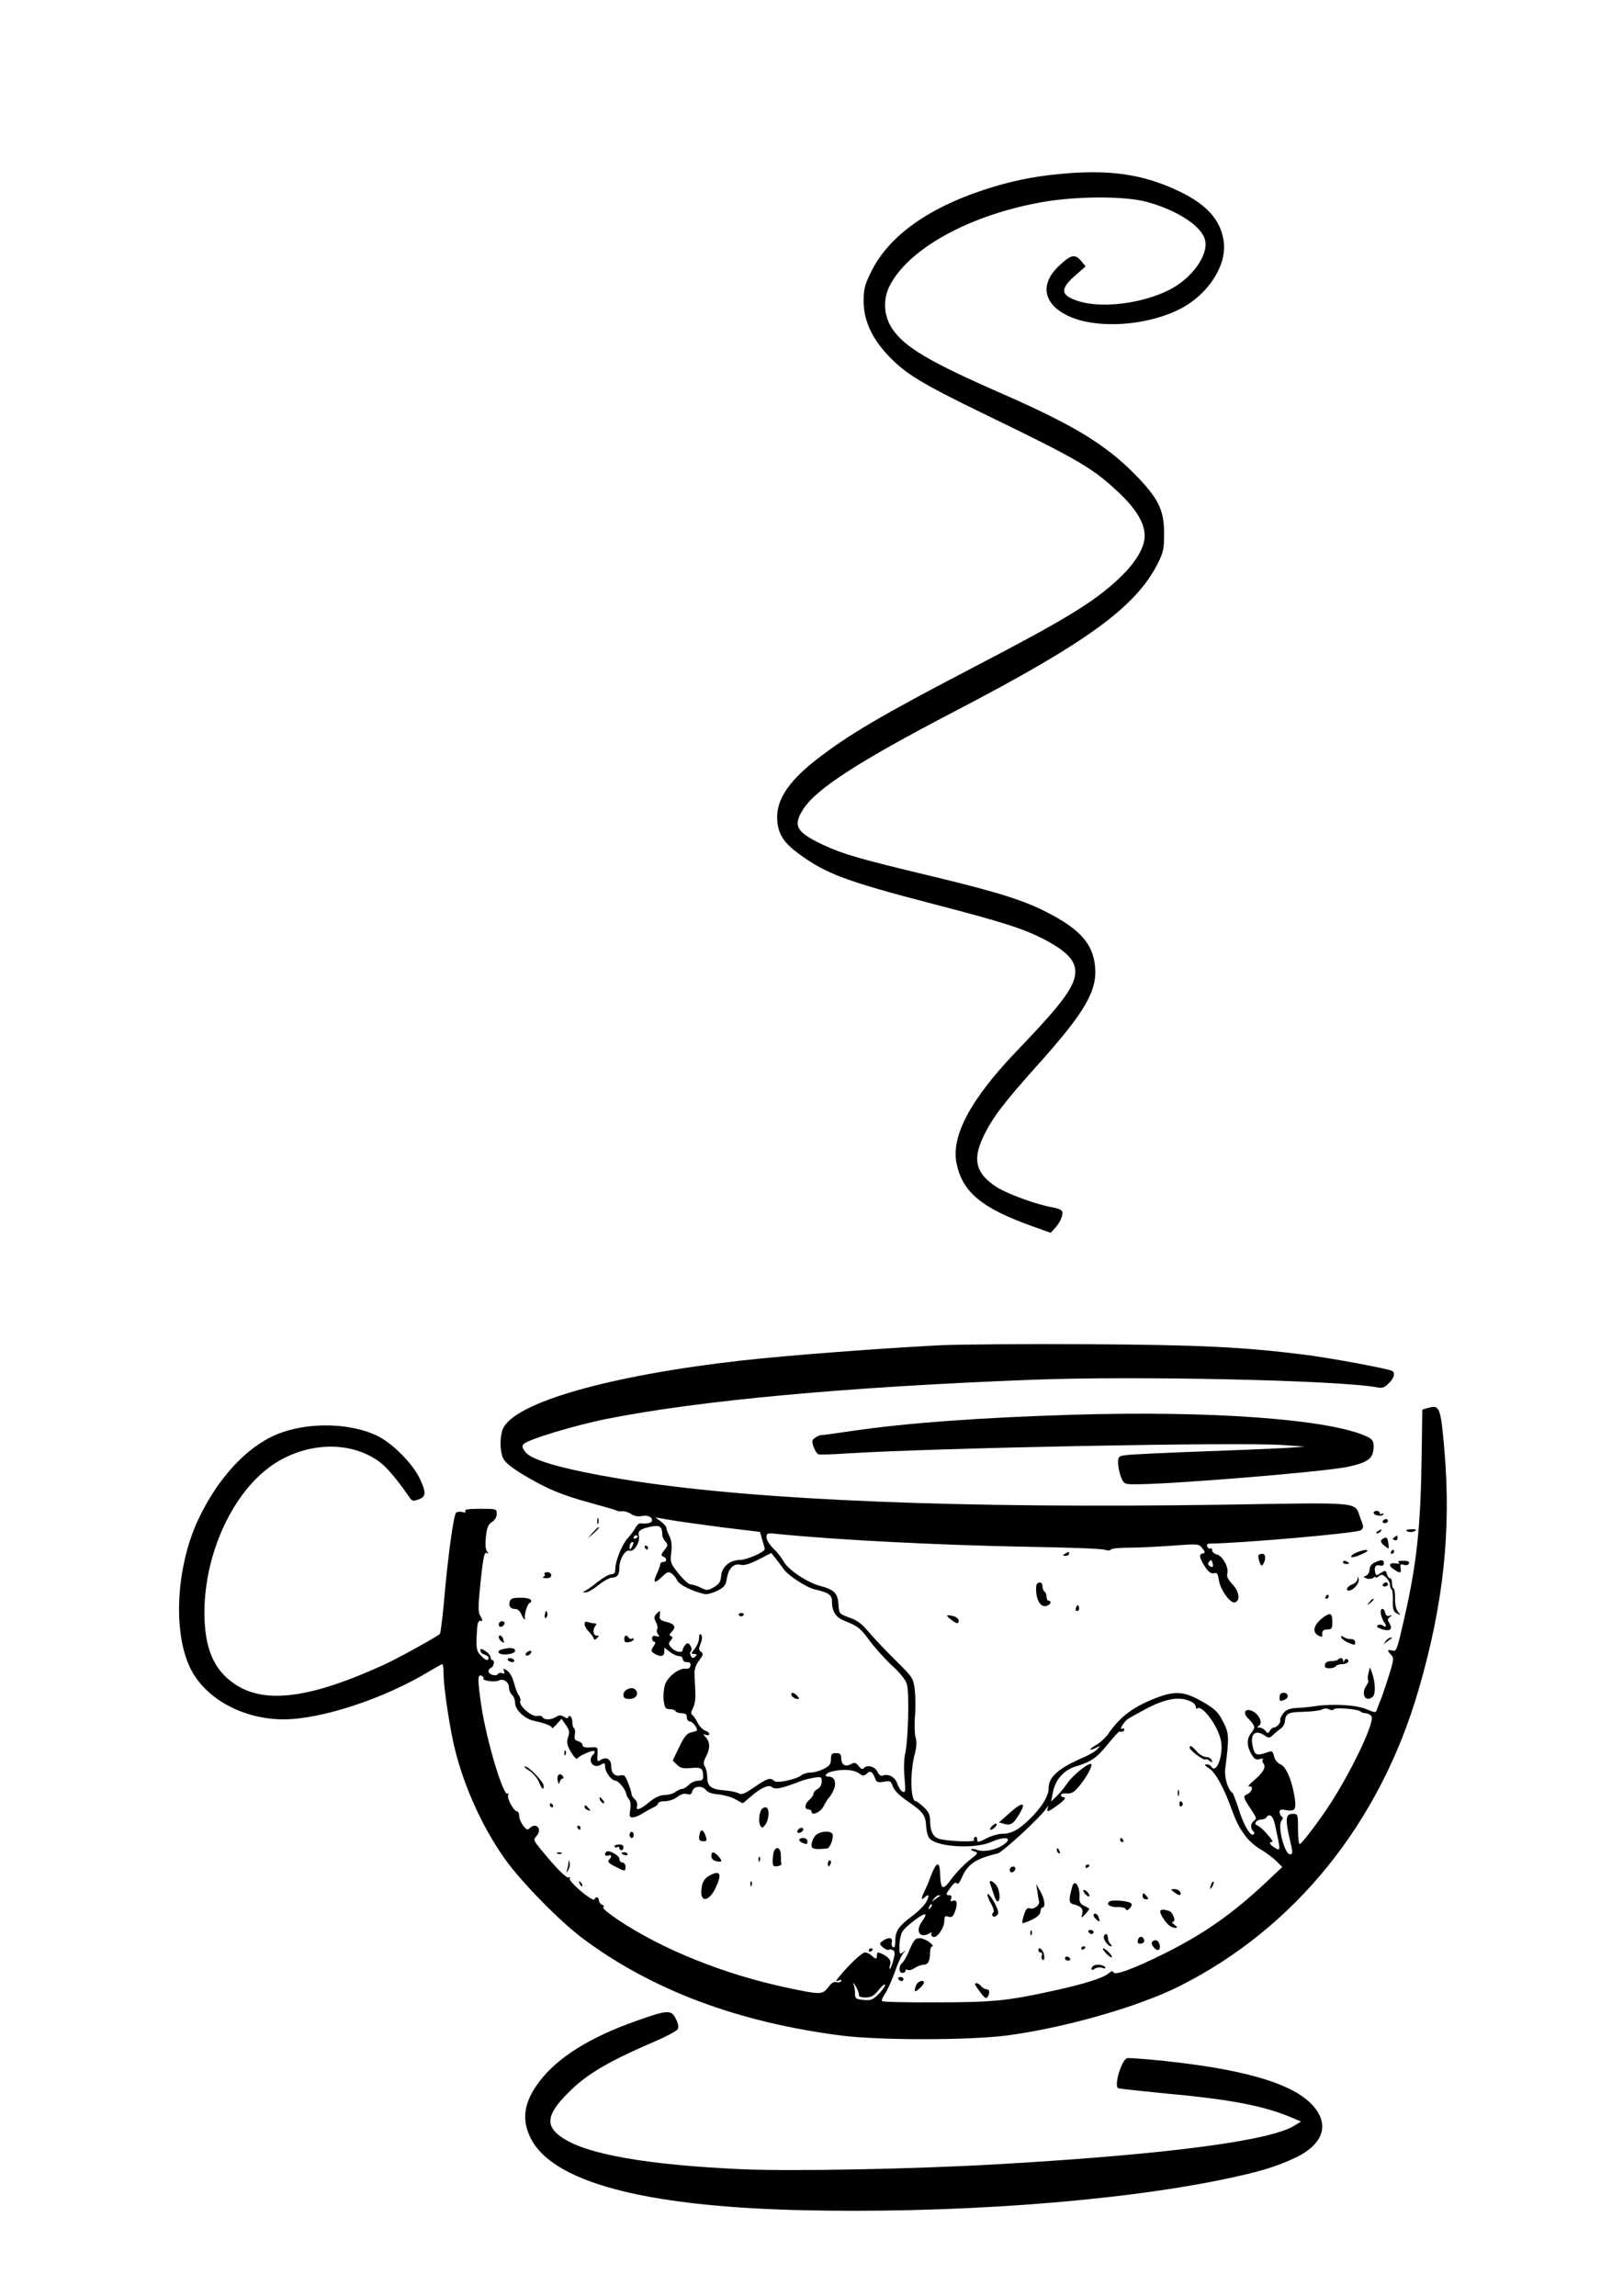 <?xml version="1.0" standalone="no"?>
<!DOCTYPE svg PUBLIC "-//W3C//DTD SVG 20010904//EN"
 "http://www.w3.org/TR/2001/REC-SVG-20010904/DTD/svg10.dtd">
<svg version="1.0" xmlns="http://www.w3.org/2000/svg"
 width="794pt" height="1123pt" viewBox="0 0 794 1123"
 preserveAspectRatio="xMidYMid meet">

<g transform="translate(0,1123) scale(0.1,-0.1)"
fill="#000000" stroke="none">
<path d="M5185 10379 c-139 -13 -249 -37 -376 -79 -275 -91 -462 -228 -546
-397 -33 -67 -38 -86 -38 -147 0 -93 41 -182 122 -267 84 -88 161 -135 470
-285 464 -225 529 -263 659 -386 83 -79 124 -147 124 -209 0 -57 -44 -131
-123 -206 -121 -115 -261 -201 -707 -433 -462 -241 -617 -332 -778 -457 -142
-111 -200 -205 -189 -305 8 -64 34 -102 107 -156 132 -96 227 -132 653 -243
343 -89 442 -121 542 -172 162 -84 191 -148 117 -263 -41 -62 -97 -127 -252
-289 -222 -232 -319 -414 -290 -547 29 -139 122 -216 362 -303 l98 -35 21 23
c25 26 42 66 35 82 -2 7 -22 15 -44 19 -76 12 -227 67 -280 102 -98 65 -115
131 -62 243 44 93 98 164 270 356 231 258 289 360 277 480 -11 107 -72 178
-226 258 -117 62 -247 103 -576 182 -355 85 -431 107 -531 154 -129 61 -146
92 -95 172 63 100 270 234 746 482 641 334 880 507 988 719 28 56 32 72 32
148 0 118 -29 175 -149 296 -144 144 -297 236 -645 389 -354 155 -476 227
-536 317 -43 64 -47 149 -9 217 97 180 393 340 740 402 169 30 408 31 516 1
149 -41 266 -118 283 -185 19 -75 -66 -192 -179 -247 -132 -65 -320 -88 -434
-55 -95 29 -100 59 -20 129 l49 43 -23 28 c-30 35 -51 29 -112 -30 -89 -87
-71 -182 47 -239 150 -73 429 -47 587 54 112 72 186 195 178 295 -9 111 -79
193 -221 260 -177 84 -339 107 -582 84z"/>
<path d="M4600 4650 c-293 -15 -743 -49 -975 -75 -645 -73 -1112 -206 -1165
-335 -15 -37 -15 -103 0 -140 9 -21 37 -45 96 -81 116 -70 190 -101 329 -139
66 -18 125 -35 130 -38 6 -4 18 -5 28 -4 10 2 30 -4 44 -13 15 -10 34 -14 48
-11 29 7 55 -2 55 -20 0 -13 -24 -19 -57 -15 -7 1 -17 -9 -24 -21 -6 -13 -24
-36 -39 -53 -28 -31 -60 -111 -60 -152 0 -16 -6 -23 -19 -23 -11 0 -41 -17
-68 -38 -26 -22 -55 -41 -63 -45 -11 -4 -10 -6 4 -6 10 -1 38 15 62 35 24 19
54 36 66 37 28 1 38 14 38 48 0 43 29 91 50 84 23 -7 54 45 45 75 -7 22 12 34
66 44 38 7 49 -3 49 -42 0 -8 7 -23 15 -32 14 -15 13 -20 -5 -42 -17 -22 -17
-27 -5 -32 19 -7 19 -26 0 -26 -8 0 -15 -5 -15 -11 0 -6 -7 -26 -16 -45 -22
-46 -12 -53 24 -17 26 25 32 27 47 17 10 -7 23 -23 29 -36 10 -20 73 -51 132
-65 12 -3 40 5 63 16 35 18 42 27 47 61 8 49 34 75 68 66 17 -4 44 4 87 26
l62 32 21 -26 c12 -15 29 -38 39 -52 22 -32 111 -90 152 -100 67 -15 85 -27
85 -57 0 -50 18 -79 57 -95 70 -28 81 -36 125 -96 24 -33 73 -88 109 -122 45
-41 70 -73 76 -96 12 -43 6 -268 -8 -333 -7 -29 -8 -78 -4 -123 6 -64 5 -73
-9 -68 -8 3 -20 21 -26 39 -11 33 -43 51 -72 40 -9 -4 -19 4 -26 20 -12 26
-54 35 -67 15 -4 -6 -14 -2 -24 11 -15 19 -20 20 -40 9 -28 -14 -45 -2 -46 33
0 17 -6 22 -25 22 -21 0 -25 -5 -25 -30 0 -24 -7 -33 -35 -47 -19 -10 -48 -18
-64 -18 -16 0 -37 -6 -45 -13 -26 -21 -121 -41 -134 -28 -18 18 -33 13 -96
-30 -49 -34 -63 -39 -79 -30 -11 6 -43 12 -71 14 -62 5 -81 20 -81 63 0 19 -5
42 -11 52 -9 14 -8 25 5 50 21 40 20 71 -1 94 -16 18 -16 18 0 12 9 -3 17 -1
17 4 0 6 -9 14 -20 17 -11 4 -28 21 -37 38 -8 18 -21 35 -26 39 -8 5 -7 15 3
33 8 15 14 47 12 71 -1 24 -3 63 -4 87 -2 31 4 50 22 75 21 28 22 34 10 42
-12 8 -13 14 -2 42 8 21 8 36 2 42 -7 7 -10 1 -10 -16 0 -14 -9 -37 -21 -52
-19 -24 -19 -26 -3 -26 14 0 15 -3 6 -12 -10 -10 -15 -10 -22 2 -5 9 -5 19 0
24 5 5 4 16 -2 26 -10 15 -14 16 -25 5 -7 -8 -13 -18 -13 -24 0 -18 -36 -12
-55 9 -15 17 -16 22 -4 36 11 13 11 18 2 21 -10 4 -9 8 2 20 24 24 17 39 -22
49 -32 8 -38 13 -35 34 2 24 2 24 -15 8 -14 -15 -15 -21 -4 -42 7 -13 10 -29
6 -35 -4 -7 -2 -18 5 -26 9 -11 7 -12 -9 -8 -15 4 -21 1 -21 -11 0 -9 5 -16
11 -16 7 0 6 -9 -4 -23 -14 -21 -13 -24 4 -35 29 -18 49 -15 49 9 l0 20 26
-20 c15 -12 35 -21 45 -21 11 0 19 -7 19 -15 0 -9 9 -15 21 -15 14 0 19 -5 17
-17 -2 -12 -11 -17 -24 -15 -32 4 -88 -39 -101 -79 -6 -20 -9 -55 -6 -77 5
-36 9 -42 29 -42 12 0 26 -4 29 -10 3 -5 17 -10 31 -10 17 0 24 -5 24 -20 0
-11 7 -20 15 -20 12 0 35 -28 35 -43 0 -3 -12 -7 -27 -10 -22 -5 -35 -19 -60
-72 l-32 -66 20 -20 c18 -18 30 -20 70 -17 50 5 59 -1 59 -43 0 -14 -7 -19
-25 -19 -14 0 -34 -9 -45 -20 -11 -11 -26 -20 -33 -20 -7 0 -22 -7 -33 -15
-10 -8 -34 -15 -52 -15 -23 0 -47 -11 -76 -35 -48 -39 -67 -44 -59 -17 2 10
-3 24 -11 31 -9 8 -16 18 -16 24 0 6 -7 31 -17 55 -13 36 -20 43 -37 38 -28
-7 -46 11 -46 46 0 33 -23 47 -51 30 -17 -11 -18 -8 -16 26 2 37 2 37 -35 35
-26 -2 -38 2 -38 11 0 8 -10 16 -21 19 -17 5 -20 11 -17 32 3 14 1 28 -3 31
-5 3 -9 16 -9 29 0 13 -4 27 -10 30 -5 3 -10 1 -10 -4 0 -7 -7 -7 -20 1 -16
10 -24 10 -40 0 -24 -15 -57 -16 -66 -1 -3 6 -15 8 -26 6 -25 -7 -91 50 -83
71 3 8 0 21 -7 29 -6 8 -17 35 -23 60 -7 28 -21 53 -34 61 -19 13 -21 13 -15
-2 4 -12 2 -15 -9 -10 -8 3 -18 1 -21 -4 -8 -14 -46 -3 -46 13 0 7 5 15 12 17
14 5 20 38 7 38 -5 0 -9 6 -9 14 0 7 -11 21 -25 30 -20 13 -25 14 -25 2 0 -7
9 -16 20 -19 11 -3 20 -10 20 -16 0 -18 -15 -13 -39 13 -19 20 -22 32 -19 97
2 53 7 73 16 71 15 -3 15 3 0 27 -9 15 -9 47 1 143 15 148 20 170 35 161 7 -5
7 -2 -1 8 -8 10 -10 34 -6 72 5 45 11 60 29 72 15 9 24 25 24 40 0 25 -1 25
-81 25 -56 0 -78 -3 -73 -11 4 -7 0 -9 -12 -5 -11 3 -25 2 -32 -2 -13 -9 -42
-221 -62 -457 -7 -71 -15 -133 -18 -137 -13 -13 -208 -121 -272 -150 -365
-167 -588 -195 -735 -93 -101 70 -145 175 -145 350 1 293 144 597 343 726 161
104 364 111 503 16 42 -28 89 -83 158 -182 11 -17 18 -18 42 -10 39 14 40 33
8 102 -34 72 -131 171 -203 207 -133 68 -348 72 -497 10 -149 -62 -290 -216
-385 -418 -113 -243 -125 -579 -26 -748 80 -137 255 -227 443 -228 185 0 493
101 714 235 32 19 60 35 64 35 3 0 6 -21 6 -47 0 -57 23 -217 45 -323 41 -197
136 -415 253 -580 79 -112 264 -301 377 -387 339 -255 763 -415 1275 -480 185
-23 612 -23 799 0 281 36 648 140 851 242 565 284 980 798 1169 1447 123 420
161 781 127 1178 -18 205 -23 219 -77 204 l-31 -9 -3 -220 c-5 -361 -24 -532
-86 -805 -36 -156 -37 -159 -59 -153 -24 6 -25 0 -5 -21 14 -14 14 -23 -6 -88
-12 -40 -30 -93 -39 -118 -10 -25 -21 -53 -24 -62 -5 -17 -8 -16 -52 2 -48 21
-164 27 -249 15 -22 -4 -62 -8 -89 -9 -37 -2 -53 -8 -68 -26 -10 -13 -17 -28
-15 -34 4 -12 -17 -36 -32 -36 -5 0 -14 -7 -19 -16 -8 -14 -10 -14 -21 0 -8 9
-21 16 -30 16 -13 0 -13 2 -2 9 18 12 5 48 -24 67 -36 23 -60 2 -32 -28 39
-41 40 -46 18 -75 -24 -29 -22 -68 6 -111 10 -17 20 -21 36 -16 12 3 19 3 15
-1 -4 -5 -3 -14 3 -21 14 -17 -1 -44 -48 -84 -21 -17 -31 -30 -23 -28 23 5 18
-25 -7 -37 -24 -12 -24 -13 24 -86 20 -30 21 -35 8 -45 -18 -13 -19 -36 -4
-51 6 -6 7 -13 1 -16 -15 -10 -47 44 -72 123 -13 41 -27 77 -30 80 -24 17 -41
76 -36 119 20 155 19 173 -11 231 -24 46 -39 61 -96 94 -99 57 -142 59 -258
10 -95 -40 -155 -88 -208 -166 -14 -19 -40 -43 -58 -53 -18 -10 -31 -20 -29
-22 2 -3 15 1 28 8 21 11 22 11 8 -5 -8 -10 -39 -29 -70 -42 -123 -54 -170
-95 -170 -151 0 -38 -34 -94 -92 -150 -56 -55 -91 -73 -139 -73 -16 0 -47 -9
-69 -20 -47 -24 -50 -24 -50 -4 0 8 -5 12 -10 9 -6 -4 -8 -11 -4 -16 6 -10
-122 -6 -169 6 -32 8 -47 38 -47 92 0 26 -8 42 -31 64 -17 16 -35 29 -39 29
-26 0 -29 140 -5 230 9 35 11 61 4 83 -5 18 -6 64 -3 103 4 40 3 98 -1 130 -7
56 -9 59 -99 148 -50 50 -110 113 -131 139 -29 35 -54 53 -90 65 -49 18 -50
18 -53 64 -4 55 -20 72 -87 90 -64 16 -160 80 -181 120 -9 17 -32 46 -50 63
-19 19 -34 42 -34 55 0 22 2 23 63 16 291 -29 786 -54 1222 -62 187 -3 352 -9
367 -14 17 -5 30 -5 33 1 4 5 45 9 93 9 48 0 143 5 212 10 122 9 125 9 142
-13 14 -18 15 -23 3 -25 -18 -4 -19 -15 -2 -45 23 -42 40 -57 57 -52 14 4 18
-3 23 -34 6 -45 54 -113 77 -109 29 6 23 54 -10 88 -22 23 -30 39 -26 53 8 30
-22 86 -50 93 -13 3 -24 13 -24 21 0 8 -4 12 -9 9 -5 -3 -11 1 -15 9 -4 11 1
15 17 15 157 2 715 51 734 65 15 12 15 16 -1 57 -32 85 26 79 -680 68 -1269
-19 -2254 21 -2869 115 -319 50 -502 98 -536 142 -16 19 -18 29 -10 39 18 22
249 92 408 124 454 90 1169 156 2076 191 513 20 1504 -2 1692 -37 26 -5 37 -1
57 20 26 25 33 50 17 60 -17 11 -309 65 -431 80 -294 37 -511 48 -1060 51
-300 2 -624 -1 -720 -5z m-1063 -891 l181 -22 11 -38 c7 -22 12 -42 12 -46 1
-14 -86 -52 -119 -53 -51 0 -90 -33 -94 -77 -2 -30 -10 -41 -35 -56 -30 -17
-35 -18 -64 -3 -18 9 -40 16 -50 16 -9 0 -36 24 -59 53 -40 50 -42 54 -36 103
4 36 1 60 -9 80 -8 16 -15 34 -15 41 0 6 -12 20 -27 31 l-27 20 75 -13 c41 -7
157 -23 256 -36z m-417 -43 c0 -3 -4 -8 -10 -11 -5 -3 -10 -1 -10 4 0 6 5 11
10 11 6 0 10 -2 10 -4z m-29 -53 c-8 -15 -10 -15 -11 -2 0 17 10 32 18 25 2
-3 -1 -13 -7 -23z m2842 -82 c3 -14 1 -18 -9 -14 -15 6 -18 16 -7 26 9 10 10
9 16 -12z m-3568 -561 c-7 -11 57 -19 75 -10 22 12 50 -7 50 -34 0 -13 7 -29
15 -36 8 -7 15 -25 15 -40 0 -32 45 -76 88 -86 57 -12 92 -26 92 -35 0 -6 10
2 23 17 l24 27 21 -30 c18 -26 20 -36 11 -60 -8 -25 -6 -37 14 -72 15 -25 27
-38 32 -32 8 14 76 43 83 36 3 -3 0 -11 -6 -17 -31 -31 2 -73 39 -49 16 10 19
8 19 -11 1 -26 32 -68 52 -68 14 -1 49 -43 52 -65 1 -7 7 -19 14 -27 7 -9 9
-29 5 -51 -5 -32 -3 -37 13 -36 11 0 33 9 49 20 17 10 40 23 53 29 12 5 22 14
22 20 0 5 15 10 34 10 19 0 45 9 60 21 17 13 33 18 47 14 15 -5 22 -2 26 14 7
26 50 29 68 4 8 -10 31 -18 61 -20 27 -3 64 -13 82 -24 18 -10 34 -19 36 -19
1 0 18 14 36 30 50 44 90 63 106 49 17 -14 49 -7 149 32 11 4 37 10 58 14 35
5 37 4 37 -19 0 -15 -8 -30 -20 -36 -11 -6 -20 -16 -20 -23 0 -7 -9 -20 -20
-30 -24 -20 -26 -47 -5 -47 8 0 15 -5 15 -11 0 -23 45 -3 59 26 8 16 20 35 26
42 7 6 18 25 25 42 13 34 2 61 -26 61 -27 0 -14 19 19 26 53 12 103 8 128 -9
20 -15 25 -15 40 -2 17 17 29 9 42 -28 5 -14 13 -17 41 -12 31 6 34 4 44 -23
7 -19 31 -44 69 -70 80 -55 91 -70 94 -125 2 -30 9 -53 20 -63 44 -39 220 -48
297 -14 72 32 113 21 57 -16 -36 -23 -93 -34 -123 -23 -13 5 -27 7 -30 4 -4
-3 4 -8 16 -11 19 -6 17 -10 -27 -44 -26 -21 -65 -61 -86 -90 -44 -60 -53 -55
-56 29 -3 61 -18 55 -46 -17 -9 -26 -23 -58 -30 -72 -16 -32 -17 -48 -1 -32
21 21 27 13 11 -18 -8 -17 -39 -48 -68 -70 -68 -50 -85 -75 -85 -123 0 -25 -4
-36 -11 -31 -6 3 -9 15 -6 25 6 23 -19 25 -45 5 -17 -12 -17 -14 1 -31 11 -9
24 -15 28 -12 5 3 15 2 22 -2 10 -6 10 -17 1 -50 -6 -22 -13 -41 -16 -41 -3 0
-3 8 0 18 7 21 -2 35 -31 51 -28 15 -33 14 -33 -4 0 -19 -7 -19 -26 0 -9 8
-23 15 -32 15 -15 0 -77 -58 -127 -119 -18 -22 -18 -24 -2 -18 11 4 16 3 12
-4 -4 -5 -14 -7 -24 -4 -11 3 -25 -5 -39 -25 -28 -37 -38 -37 -194 -4 -314 66
-617 188 -838 336 -43 29 -74 55 -69 59 7 4 4 9 -5 12 -9 4 -16 13 -16 22 0
17 -17 20 -22 4 -2 -6 -32 12 -66 41 -34 28 -59 57 -55 62 3 6 2 8 -4 5 -10
-7 -62 45 -132 131 -42 51 -43 53 -26 72 30 33 -2 69 -34 38 -10 -11 -16 -8
-31 12 -11 14 -20 35 -20 48 0 12 -5 22 -10 22 -16 0 -51 63 -44 80 3 8 2 11
-2 7 -20 -20 -103 256 -129 428 -19 130 -19 156 0 149 8 -4 13 -10 10 -14z
m3460 -112 c14 -6 25 -18 25 -26 0 -9 3 -12 6 -9 22 21 95 -73 115 -148 19
-69 -19 -179 -46 -135 -3 6 -14 10 -23 10 -12 0 -8 -6 11 -18 33 -19 77 -101
117 -214 33 -90 76 -148 139 -185 25 -15 59 -40 75 -56 l29 -29 -74 -70 c-169
-159 -309 -257 -504 -354 -154 -76 -242 -108 -248 -91 -3 8 -10 7 -23 -5 -26
-22 -115 -51 -256 -82 -234 -52 -306 -60 -585 -60 -144 -1 -264 2 -268 6 -4 3
3 19 14 35 11 15 32 62 47 103 14 41 33 84 42 95 16 19 16 19 0 6 -17 -12 -18
-10 -18 30 0 24 6 55 13 68 13 26 105 96 114 87 3 -3 -5 -19 -17 -35 -35 -50
-8 -86 42 -55 6 4 8 3 5 -3 -4 -6 0 -13 8 -17 19 -7 55 44 55 79 0 22 3 25 20
20 15 -5 22 0 30 20 16 41 13 65 -7 58 -12 -5 -15 -2 -10 10 4 11 1 17 -8 17
-20 0 -19 5 7 40 15 20 24 26 29 18 5 -7 13 3 24 27 27 66 70 95 175 119 24 5
213 180 239 221 9 15 11 16 7 3 -7 -24 -1 -23 45 10 38 27 49 42 29 42 -5 0
-10 5 -10 10 0 6 13 9 29 8 22 -2 36 6 57 31 33 39 63 90 64 109 0 22 -87 -45
-119 -91 -16 -23 -40 -52 -54 -65 l-25 -24 10 49 c12 60 54 106 111 123 73 21
104 43 156 108 28 34 53 62 56 62 20 -1 25 1 25 11 0 5 -5 7 -11 3 -16 -9 6
29 25 45 8 7 54 32 101 57 93 47 156 57 210 32z m700 -39 c6 11 116 2 130 -10
5 -5 17 -9 26 -9 9 0 22 -6 28 -14 19 -23 -86 -248 -196 -421 -58 -90 -145
-205 -155 -205 -4 0 -8 33 -8 74 0 72 -1 74 -25 74 -35 0 -38 -23 -17 -117 18
-74 18 -81 3 -81 -27 0 -62 139 -42 164 8 10 9 16 1 21 -5 3 -10 13 -10 22 0
11 7 14 27 10 46 -9 55 0 48 52 -12 86 -42 161 -71 171 -14 6 -27 22 -31 39
-8 29 -8 29 -45 16 -43 -14 -52 -8 -61 41 -11 57 18 76 65 42 14 -10 20 -9 35
5 10 10 27 24 37 31 11 7 20 22 21 32 5 44 13 49 90 51 41 1 82 6 92 11 11 7
24 7 35 1 10 -5 19 -5 23 0z m-287 -566 c27 -125 27 -126 4 -114 -25 13 -38
31 -22 31 7 0 6 6 -2 16 -30 38 -55 61 -68 66 -19 6 -3 28 20 28 10 0 22 5 25
10 15 24 34 7 43 -37z m-1639 -346 c-2 -1 -13 -9 -24 -17 -19 -14 -19 -14 -6
3 7 9 18 17 24 17 6 0 8 -1 6 -3z m-48 -60 c-10 -9 -11 -8 -5 6 3 10 9 15 12
12 3 -3 0 -11 -7 -18z m-349 -424 c-2 -9 9 -13 32 -13 28 0 41 7 65 37 17 21
31 32 31 24 0 -7 -15 -27 -32 -45 -29 -28 -38 -32 -74 -28 -37 3 -41 7 -41 30
0 15 -3 36 -7 47 -4 11 1 7 10 -10 10 -16 17 -36 16 -42z"/>
<path d="M2761 2654 c0 -11 3 -14 6 -6 3 7 2 16 -1 19 -3 4 -6 -2 -5 -13z"/>
<path d="M2588 2570 c18 -11 40 -36 48 -55 15 -37 24 -44 24 -20 0 19 -73 95
-91 95 -8 0 1 -9 19 -20z"/>
<path d="M2728 2523 c4 -20 7 -23 10 -10 2 9 8 17 13 17 6 0 7 5 4 10 -14 22
-32 10 -27 -17z"/>
<path d="M2936 2425 c4 -8 11 -15 16 -15 6 0 5 6 -2 15 -7 8 -14 15 -16 15 -2
0 -1 -7 2 -15z"/>
<path d="M2690 2400 c0 -5 5 -10 11 -10 5 0 7 5 4 10 -3 6 -8 10 -11 10 -2 0
-4 -4 -4 -10z"/>
<path d="M2860 2391 c0 -5 7 -12 16 -15 14 -5 15 -4 4 9 -14 17 -20 19 -20 6z"/>
<path d="M3725 2379 c-12 -19 -15 -64 -5 -79 8 -13 11 -12 24 5 20 26 21 85 2
85 -8 0 -18 -5 -21 -11z"/>
<path d="M2825 2290 c3 -5 8 -10 11 -10 2 0 4 5 4 10 0 6 -5 10 -11 10 -5 0
-7 -4 -4 -10z"/>
<path d="M3907 2283 c-12 -12 -7 -22 8 -17 8 4 15 10 15 15 0 11 -14 12 -23 2z"/>
<path d="M3424 2265 c-8 -32 -5 -40 16 -41 16 -1 19 3 14 20 -10 33 -24 43
-30 21z"/>
<path d="M3080 2255 c0 -8 5 -15 10 -15 6 0 10 7 10 15 0 8 -4 15 -10 15 -5 0
-10 -7 -10 -15z"/>
<path d="M3986 2248 c-9 -12 -16 -32 -16 -43 0 -19 15 -23 77 -16 13 1 32 50
26 69 -8 21 -70 15 -87 -10z"/>
<path d="M3910 2231 c0 -5 7 -12 16 -15 22 -9 24 -8 24 9 0 8 -9 15 -20 15
-11 0 -20 -4 -20 -9z"/>
<path d="M3006 2198 c3 -5 10 -6 15 -3 5 4 9 1 9 -4 0 -6 5 -11 10 -11 6 0 10
7 10 15 0 10 -9 14 -24 13 -14 -1 -22 -6 -20 -10z"/>
<path d="M3786 2174 c-3 -9 -6 -29 -6 -46 0 -25 3 -29 23 -26 12 2 21 6 20 11
-2 4 -3 23 -3 42 0 37 -22 49 -34 19z"/>
<path d="M2966 2172 c-12 -11 -5 -24 9 -18 18 6 20 -5 4 -21 -8 -8 -1 -17 29
-32 51 -26 52 -26 52 -1 0 11 -7 20 -15 20 -8 0 -15 8 -15 18 0 17 -53 46 -64
34z"/>
<path d="M2728 2163 c7 -3 16 -2 19 1 4 3 -2 6 -13 5 -11 0 -14 -3 -6 -6z"/>
<path d="M3040 2166 c0 -2 7 -6 15 -10 8 -3 15 -1 15 4 0 6 -7 10 -15 10 -8 0
-15 -2 -15 -4z"/>
<path d="M3480 2151 c0 -11 9 -21 22 -24 30 -8 35 -1 13 23 -23 25 -35 26 -35
1z"/>
<path d="M3711 2134 c0 -11 3 -14 6 -6 3 7 2 16 -1 19 -3 4 -6 -2 -5 -13z"/>
<path d="M2781 2118 c0 -9 -4 -25 -7 -35 -5 -17 -5 -17 6 0 6 10 9 25 7 35 -4
15 -5 15 -6 0z"/>
<path d="M4050 2115 c0 -8 2 -15 4 -15 2 0 6 7 10 15 3 8 1 15 -4 15 -6 0 -10
-7 -10 -15z"/>
<path d="M3471 2056 c-28 -15 -39 -38 -40 -78 -2 -55 39 -46 69 16 34 71 24
91 -29 62z"/>
<path d="M2836 2017 c3 -10 9 -15 12 -12 3 3 0 11 -7 18 -10 9 -11 8 -5 -6z"/>
<path d="M3671 2014 c0 -11 3 -14 6 -6 3 7 2 16 -1 19 -3 4 -6 -2 -5 -13z"/>
<path d="M4250 1689 c0 -5 5 -7 10 -4 6 3 10 8 10 11 0 2 -4 4 -10 4 -5 0 -10
-5 -10 -11z"/>
<path d="M5820 2681 c0 -12 70 -64 77 -57 3 3 13 0 21 -7 13 -10 14 -9 10 3
-2 8 -15 16 -28 16 -13 1 -34 13 -46 28 -24 27 -34 32 -34 17z"/>
<path d="M5762 2460 c0 -14 2 -19 5 -12 2 6 2 18 0 25 -3 6 -5 1 -5 -13z"/>
<path d="M5770 2404 c0 -8 5 -12 10 -9 6 4 8 11 5 16 -9 14 -15 11 -15 -7z"/>
<path d="M5480 2230 c0 -5 5 -10 11 -10 5 0 7 5 4 10 -3 6 -8 10 -11 10 -2 0
-4 -4 -4 -10z"/>
<path d="M5170 2181 c0 -6 4 -13 10 -16 6 -3 7 1 4 9 -7 18 -14 21 -14 7z"/>
<path d="M5310 2099 c0 -5 5 -7 10 -4 6 3 10 8 10 11 0 2 -4 4 -10 4 -5 0 -10
-5 -10 -11z"/>
<path d="M4940 2084 c0 -9 5 -14 12 -12 18 6 21 28 4 28 -9 0 -16 -7 -16 -16z"/>
<path d="M4845 2013 c4 -10 11 -33 17 -50 5 -18 13 -33 18 -33 17 0 11 59 -7
80 -21 25 -38 26 -28 3z"/>
<path d="M5926 2015 c-9 -26 -7 -32 5 -12 6 10 9 21 6 23 -2 3 -7 -2 -11 -11z"/>
<path d="M5246 2003 c-20 -72 -18 -82 11 -89 34 -9 44 -22 37 -49 -6 -18 -4
-18 16 3 12 13 20 25 19 26 -2 2 -14 9 -27 15 -16 9 -23 20 -21 39 4 53 -23
95 -35 55z"/>
<path d="M5075 1980 c2 -19 6 -42 8 -50 5 -19 -26 -42 -46 -34 -11 4 -19 -5
-27 -31 -7 -20 -10 -38 -8 -41 3 -2 23 5 46 16 28 14 42 27 42 40 0 11 5 20
10 20 16 0 11 42 -11 80 l-20 35 6 -35z"/>
<path d="M5300 1982 c0 -5 7 -15 15 -22 8 -7 15 -8 15 -2 0 5 -7 15 -15 22 -8
7 -15 8 -15 2z"/>
<path d="M5744 1975 c25 -19 37 -19 30 0 -4 8 -16 15 -28 15 -21 -1 -21 -1 -2
-15z"/>
<path d="M4831 1963 c-1 -7 8 -28 19 -47 11 -21 15 -38 9 -41 -5 -4 -7 -11 -3
-16 4 -6 11 -6 19 1 11 9 11 17 2 39 -16 38 -46 79 -46 64z"/>
<path d="M5590 1955 c0 -8 7 -15 16 -15 14 0 14 3 4 15 -7 8 -14 15 -16 15 -2
0 -4 -7 -4 -15z"/>
<path d="M5429 1930 c-21 -14 1 -29 38 -28 20 1 39 -4 41 -10 2 -8 8 -7 19 4
9 9 12 19 7 24 -12 12 -90 19 -105 10z"/>
<path d="M5677 1884 c-7 -7 20 -53 42 -71 8 -7 22 -13 30 -13 13 1 12 4 -3 15
-11 8 -15 15 -9 15 19 0 1 48 -20 54 -28 7 -32 7 -40 0z"/>
<path d="M5350 1861 c0 -5 7 -14 15 -21 16 -14 18 -10 9 14 -6 17 -24 22 -24
7z"/>
<path d="M5041 1774 c0 -11 3 -14 6 -6 3 7 2 16 -1 19 -3 4 -6 -2 -5 -13z"/>
<path d="M5325 1780 c3 -5 10 -10 16 -10 5 0 9 5 9 10 0 6 -7 10 -16 10 -8 0
-12 -4 -9 -10z"/>
<path d="M5400 1754 c0 -16 23 -44 36 -44 5 0 3 5 -4 12 -7 7 -12 20 -12 30 0
10 -4 18 -10 18 -5 0 -10 -7 -10 -16z"/>
<path d="M5567 1741 c-3 -15 0 -19 14 -18 11 1 18 8 17 16 -5 22 -25 24 -31 2z"/>
<path d="M4451 1696 c-12 -30 -29 -60 -37 -67 -19 -15 -18 -49 1 -49 8 0 15 5
15 11 0 5 5 7 10 4 6 -4 22 0 35 9 13 9 33 16 44 16 21 0 31 18 31 61 0 16 5
29 11 29 7 0 0 9 -14 20 -14 11 -36 20 -49 20 -20 0 -28 -10 -47 -54z"/>
<path d="M5636 1731 c-8 -12 19 -45 32 -38 14 9 3 47 -14 47 -7 0 -15 -4 -18
-9z"/>
<path d="M5290 1699 c0 -5 5 -7 10 -4 6 3 10 8 10 11 0 2 -4 4 -10 4 -5 0 -10
-5 -10 -11z"/>
<path d="M5080 1691 c0 -6 5 -11 11 -11 6 0 9 -7 6 -15 -4 -8 -1 -17 4 -21 7
-4 9 4 7 22 -3 26 -28 48 -28 25z"/>
<path d="M5411 1676 c13 -14 26 -23 28 -20 6 6 -30 44 -42 44 -5 0 1 -11 14
-24z"/>
<path d="M5210 1650 c0 -5 7 -10 16 -10 8 0 12 5 9 10 -3 6 -10 10 -16 10 -5
0 -9 -4 -9 -10z"/>
<path d="M5347 1613 c-14 -13 -7 -25 8 -13 8 6 23 9 36 5 14 -5 19 -4 15 4 -8
12 -49 15 -59 4z"/>
<path d="M4395 1550 c3 -5 10 -10 16 -10 5 0 9 5 9 10 0 6 -7 10 -16 10 -8 0
-12 -4 -9 -10z"/>
<path d="M4481 1518 c-5 -13 -7 -25 -5 -27 5 -6 44 30 44 41 0 18 -31 7 -39
-14z"/>
<path d="M4770 1524 c0 -3 12 -21 27 -40 19 -26 28 -32 34 -22 13 20 11 38 -5
38 -7 0 -19 7 -26 15 -12 15 -30 20 -30 9z"/>
<path d="M5245 4310 c-456 -14 -810 -40 -1083 -80 -74 -11 -139 -20 -146 -20
-7 0 -20 -6 -29 -13 -15 -10 -16 -17 -7 -44 6 -17 17 -33 23 -36 7 -3 71 -1
142 4 432 27 1918 56 2130 41 l110 -8 -105 -7 c-58 -3 -244 -11 -415 -17 -170
-6 -329 -14 -352 -17 -41 -5 -43 -7 -43 -40 0 -18 7 -49 14 -68 15 -34 16 -35
73 -35 181 0 918 61 1035 85 105 23 128 41 128 103 0 24 -7 33 -32 45 -180 85
-757 128 -1443 107z"/>
<path d="M6720 3831 c0 -13 39 -21 47 -9 3 7 1 8 -5 4 -7 -4 -12 -2 -12 3 0 6
-7 11 -15 11 -8 0 -15 -4 -15 -9z"/>
<path d="M2922 3790 c0 -14 2 -19 5 -12 2 6 2 18 0 25 -3 6 -5 1 -5 -13z"/>
<path d="M6765 3790 c-3 -5 1 -10 9 -10 9 0 16 5 16 10 0 6 -4 10 -9 10 -6 0
-13 -4 -16 -10z"/>
<path d="M2899 3733 l-24 -28 28 24 c25 23 32 31 24 31 -2 0 -14 -12 -28 -27z"/>
<path d="M6740 3740 c-9 -6 -10 -10 -3 -10 6 0 15 5 18 10 8 12 4 12 -15 0z"/>
<path d="M6880 3746 c0 -10 28 -13 41 -5 10 6 7 9 -13 9 -16 0 -28 -2 -28 -4z"/>
<path d="M6822 3711 c-11 -7 -11 -9 0 -14 9 -3 15 1 15 9 0 8 -1 14 -1 14 -1
0 -7 -4 -14 -9z"/>
<path d="M6763 3702 c-13 -8 -8 -20 18 -39 13 -11 15 -9 11 17 -4 31 -9 35
-29 22z"/>
<path d="M3155 3660 c3 -5 8 -10 11 -10 2 0 4 5 4 10 0 6 -5 10 -11 10 -5 0
-7 -4 -4 -10z"/>
<path d="M6638 3637 c-28 -11 -39 -28 -15 -23 22 5 67 25 67 31 0 7 -21 4 -52
-8z"/>
<path d="M6805 3640 c-3 -5 -1 -10 4 -10 6 0 11 5 11 10 0 6 -2 10 -4 10 -3 0
-8 -4 -11 -10z"/>
<path d="M5210 3630 c-13 -8 -12 -10 3 -10 9 0 17 5 17 10 0 12 -1 12 -20 0z"/>
<path d="M6157 3623 c-3 -5 0 -19 5 -33 7 -20 11 -22 18 -10 14 23 12 50 -4
50 -8 0 -17 -3 -19 -7z"/>
<path d="M6570 3590 c0 -6 7 -10 15 -10 8 0 15 2 15 4 0 2 -7 6 -15 10 -8 3
-15 1 -15 -4z"/>
<path d="M6723 3586 c-14 -6 -23 -20 -23 -34 0 -12 -8 -26 -17 -29 -15 -6 -14
-7 3 -14 10 -3 25 -2 32 3 6 6 12 7 12 3 0 -4 7 -2 15 5 13 10 19 10 35 -5 11
-10 20 -26 20 -36 0 -10 3 -20 8 -23 4 -2 7 -27 6 -56 -1 -42 3 -53 20 -62 20
-10 20 -10 5 8 -9 12 -15 37 -14 67 0 26 -3 47 -7 47 -4 0 -8 11 -8 25 0 14
-4 25 -9 25 -5 0 -13 9 -16 21 -6 19 -8 19 -30 5 -21 -14 -23 -14 -27 2 -7 27
1 40 22 35 14 -4 20 0 20 11 0 18 -14 19 -47 2z"/>
<path d="M6843 3587 c8 -5 2 -7 -15 -4 -34 5 -37 -13 -5 -32 27 -18 33 -16 29
10 -3 17 0 20 16 15 12 -4 22 -1 25 7 3 9 -5 13 -29 13 -22 0 -29 -3 -21 -9z"/>
<path d="M2664 3531 c4 -5 0 -12 -6 -14 -7 -3 -1 -6 13 -6 16 -1 26 4 26 14 0
8 -9 15 -19 15 -11 0 -17 -4 -14 -9z"/>
<path d="M6641 3507 c0 -10 -12 -22 -26 -27 -24 -9 -35 -30 -16 -30 21 0 53
37 48 55 -4 17 -5 17 -6 2z"/>
<path d="M5069 3468 c-3 -62 22 -105 54 -92 18 7 23 24 7 24 -5 0 -10 9 -10
19 0 11 -4 23 -10 26 -5 3 -10 15 -10 26 0 27 -30 24 -31 -3z"/>
<path d="M6765 3480 c-3 -5 1 -10 9 -10 9 0 16 5 16 10 0 6 -4 10 -9 10 -6 0
-13 -4 -16 -10z"/>
<path d="M6485 3420 c-3 -5 -1 -10 4 -10 6 0 11 5 11 10 0 6 -2 10 -4 10 -3 0
-8 -4 -11 -10z"/>
<path d="M2494 3398 c-7 -24 3 -38 27 -38 12 0 23 -10 29 -25 9 -22 23 -36 18
-17 -4 16 14 72 24 72 5 0 8 6 6 13 -3 7 -23 12 -51 12 -36 0 -48 -3 -53 -17z"/>
<path d="M6699 3393 c-13 -16 -12 -17 4 -4 9 7 17 15 17 17 0 8 -8 3 -21 -13z"/>
<path d="M5266 3371 c-4 -7 -5 -15 -2 -18 9 -9 19 4 14 18 -4 11 -6 11 -12 0z"/>
<path d="M6756 3333 c4 -16 11 -32 15 -37 14 -15 10 -30 -4 -18 -7 6 -19 7
-26 3 -9 -6 -4 -11 17 -19 40 -14 58 -2 40 27 -11 18 -11 23 2 32 13 9 13 10
-2 6 -10 -4 -18 1 -21 14 -8 31 -28 23 -21 -8z"/>
<path d="M2670 3350 c-8 -26 -7 -41 2 -32 6 6 8 16 5 24 -3 7 -6 11 -7 8z"/>
<path d="M3615 3330 c4 -6 11 -8 16 -5 14 9 11 15 -7 15 -8 0 -12 -5 -9 -10z"/>
<path d="M6479 3323 c-51 -36 -64 -75 -29 -93 11 -6 20 -7 19 -3 -4 23 3 33
25 33 21 0 24 5 24 35 0 43 -8 49 -39 28z"/>
<path d="M4650 3310 c30 -23 40 -25 40 -6 0 7 -10 16 -22 20 -39 10 -44 6 -18
-14z"/>
<path d="M2440 3284 c0 -17 22 -14 28 4 2 7 -3 12 -12 12 -9 0 -16 -7 -16 -16z"/>
<path d="M2860 3286 c0 -9 8 -24 19 -35 10 -10 21 -25 24 -32 4 -11 7 -12 18
-1 11 10 10 12 -2 12 -18 0 -21 29 -6 48 7 8 5 12 -6 12 -8 0 -22 3 -31 6 -11
4 -16 1 -16 -10z"/>
<path d="M2440 3221 c0 -5 6 -14 14 -20 12 -10 13 -8 9 8 -5 21 -23 30 -23 12z"/>
<path d="M3054 3212 c0 -14 6 -17 23 -14 13 2 23 9 23 14 0 5 -4 7 -9 3 -5 -3
-12 -1 -16 5 -10 16 -21 12 -21 -8z"/>
<path d="M6562 3220 c2 -6 18 -18 36 -26 27 -11 32 -11 32 1 0 8 -6 16 -12 17
-7 0 -17 2 -23 2 -5 1 -16 5 -24 10 -9 6 -12 5 -9 -4z"/>
<path d="M6779 3203 c-13 -17 -13 -17 6 -3 11 8 22 16 24 17 2 2 0 3 -6 3 -6
0 -17 -8 -24 -17z"/>
<path d="M2458 3163 c-36 -9 -19 -29 22 -25 26 3 40 9 40 18 0 14 -26 17 -62
7z"/>
<path d="M2580 3150 c-8 -5 -11 -12 -7 -16 4 -4 13 -2 19 4 15 15 7 24 -12 12z"/>
<path d="M2485 3110 c3 -5 13 -10 21 -10 8 0 12 5 9 10 -3 6 -13 10 -21 10 -8
0 -12 -4 -9 -10z"/>
<path d="M6546 3113 c-4 -5 -20 -8 -34 -8 -17 0 -28 -6 -30 -17 -3 -13 3 -18
22 -18 14 0 28 5 31 10 3 6 17 10 30 10 25 0 41 15 26 24 -5 4 -12 0 -14 -6
-4 -10 -6 -10 -6 0 -1 13 -14 16 -25 5z"/>
<path d="M6695 3047 c-4 -15 -5 -31 -2 -34 4 -3 0 -15 -8 -27 -29 -41 -5 -85
30 -56 16 13 14 74 -4 121 l-9 24 -7 -28z"/>
<path d="M3073 2969 c-14 -5 -23 -17 -23 -29 0 -15 7 -20 29 -20 33 0 49 26
29 46 -9 8 -21 9 -35 3z"/>
<path d="M3872 2938 c3 -7 13 -15 24 -17 16 -3 17 -1 5 13 -16 19 -34 21 -29
4z"/>
<path d="M6260 2930 c0 -22 1 -23 24 -14 23 9 20 34 -4 34 -13 0 -20 -7 -20
-20z"/>
<path d="M4940 2363 l-53 -47 29 -8 c31 -8 47 5 79 64 25 45 0 41 -55 -9z"/>
<path d="M4850 2295 c-7 -8 -8 -15 -2 -15 5 0 15 7 22 15 7 8 8 15 2 15 -5 0
-15 -7 -22 -15z"/>
<path d="M3115 1346 c-230 -81 -386 -179 -476 -297 -76 -100 -89 -185 -43
-277 106 -213 547 -332 1299 -352 744 -19 1554 39 2089 150 178 37 260 62 353
106 147 70 173 176 67 274 -104 95 -331 159 -704 199 -96 10 -180 16 -186 14
-29 -11 -66 -139 -43 -147 8 -3 113 -14 234 -26 319 -29 481 -61 615 -118 l45
-19 -34 -21 c-122 -74 -626 -140 -1436 -187 -418 -25 -1030 -36 -1273 -25
-452 21 -742 71 -865 150 -86 54 -86 108 1 201 95 103 196 166 437 270 61 26
114 54 120 63 6 10 4 26 -8 50 -22 47 -40 46 -192 -8z"/>
</g>
</svg>
